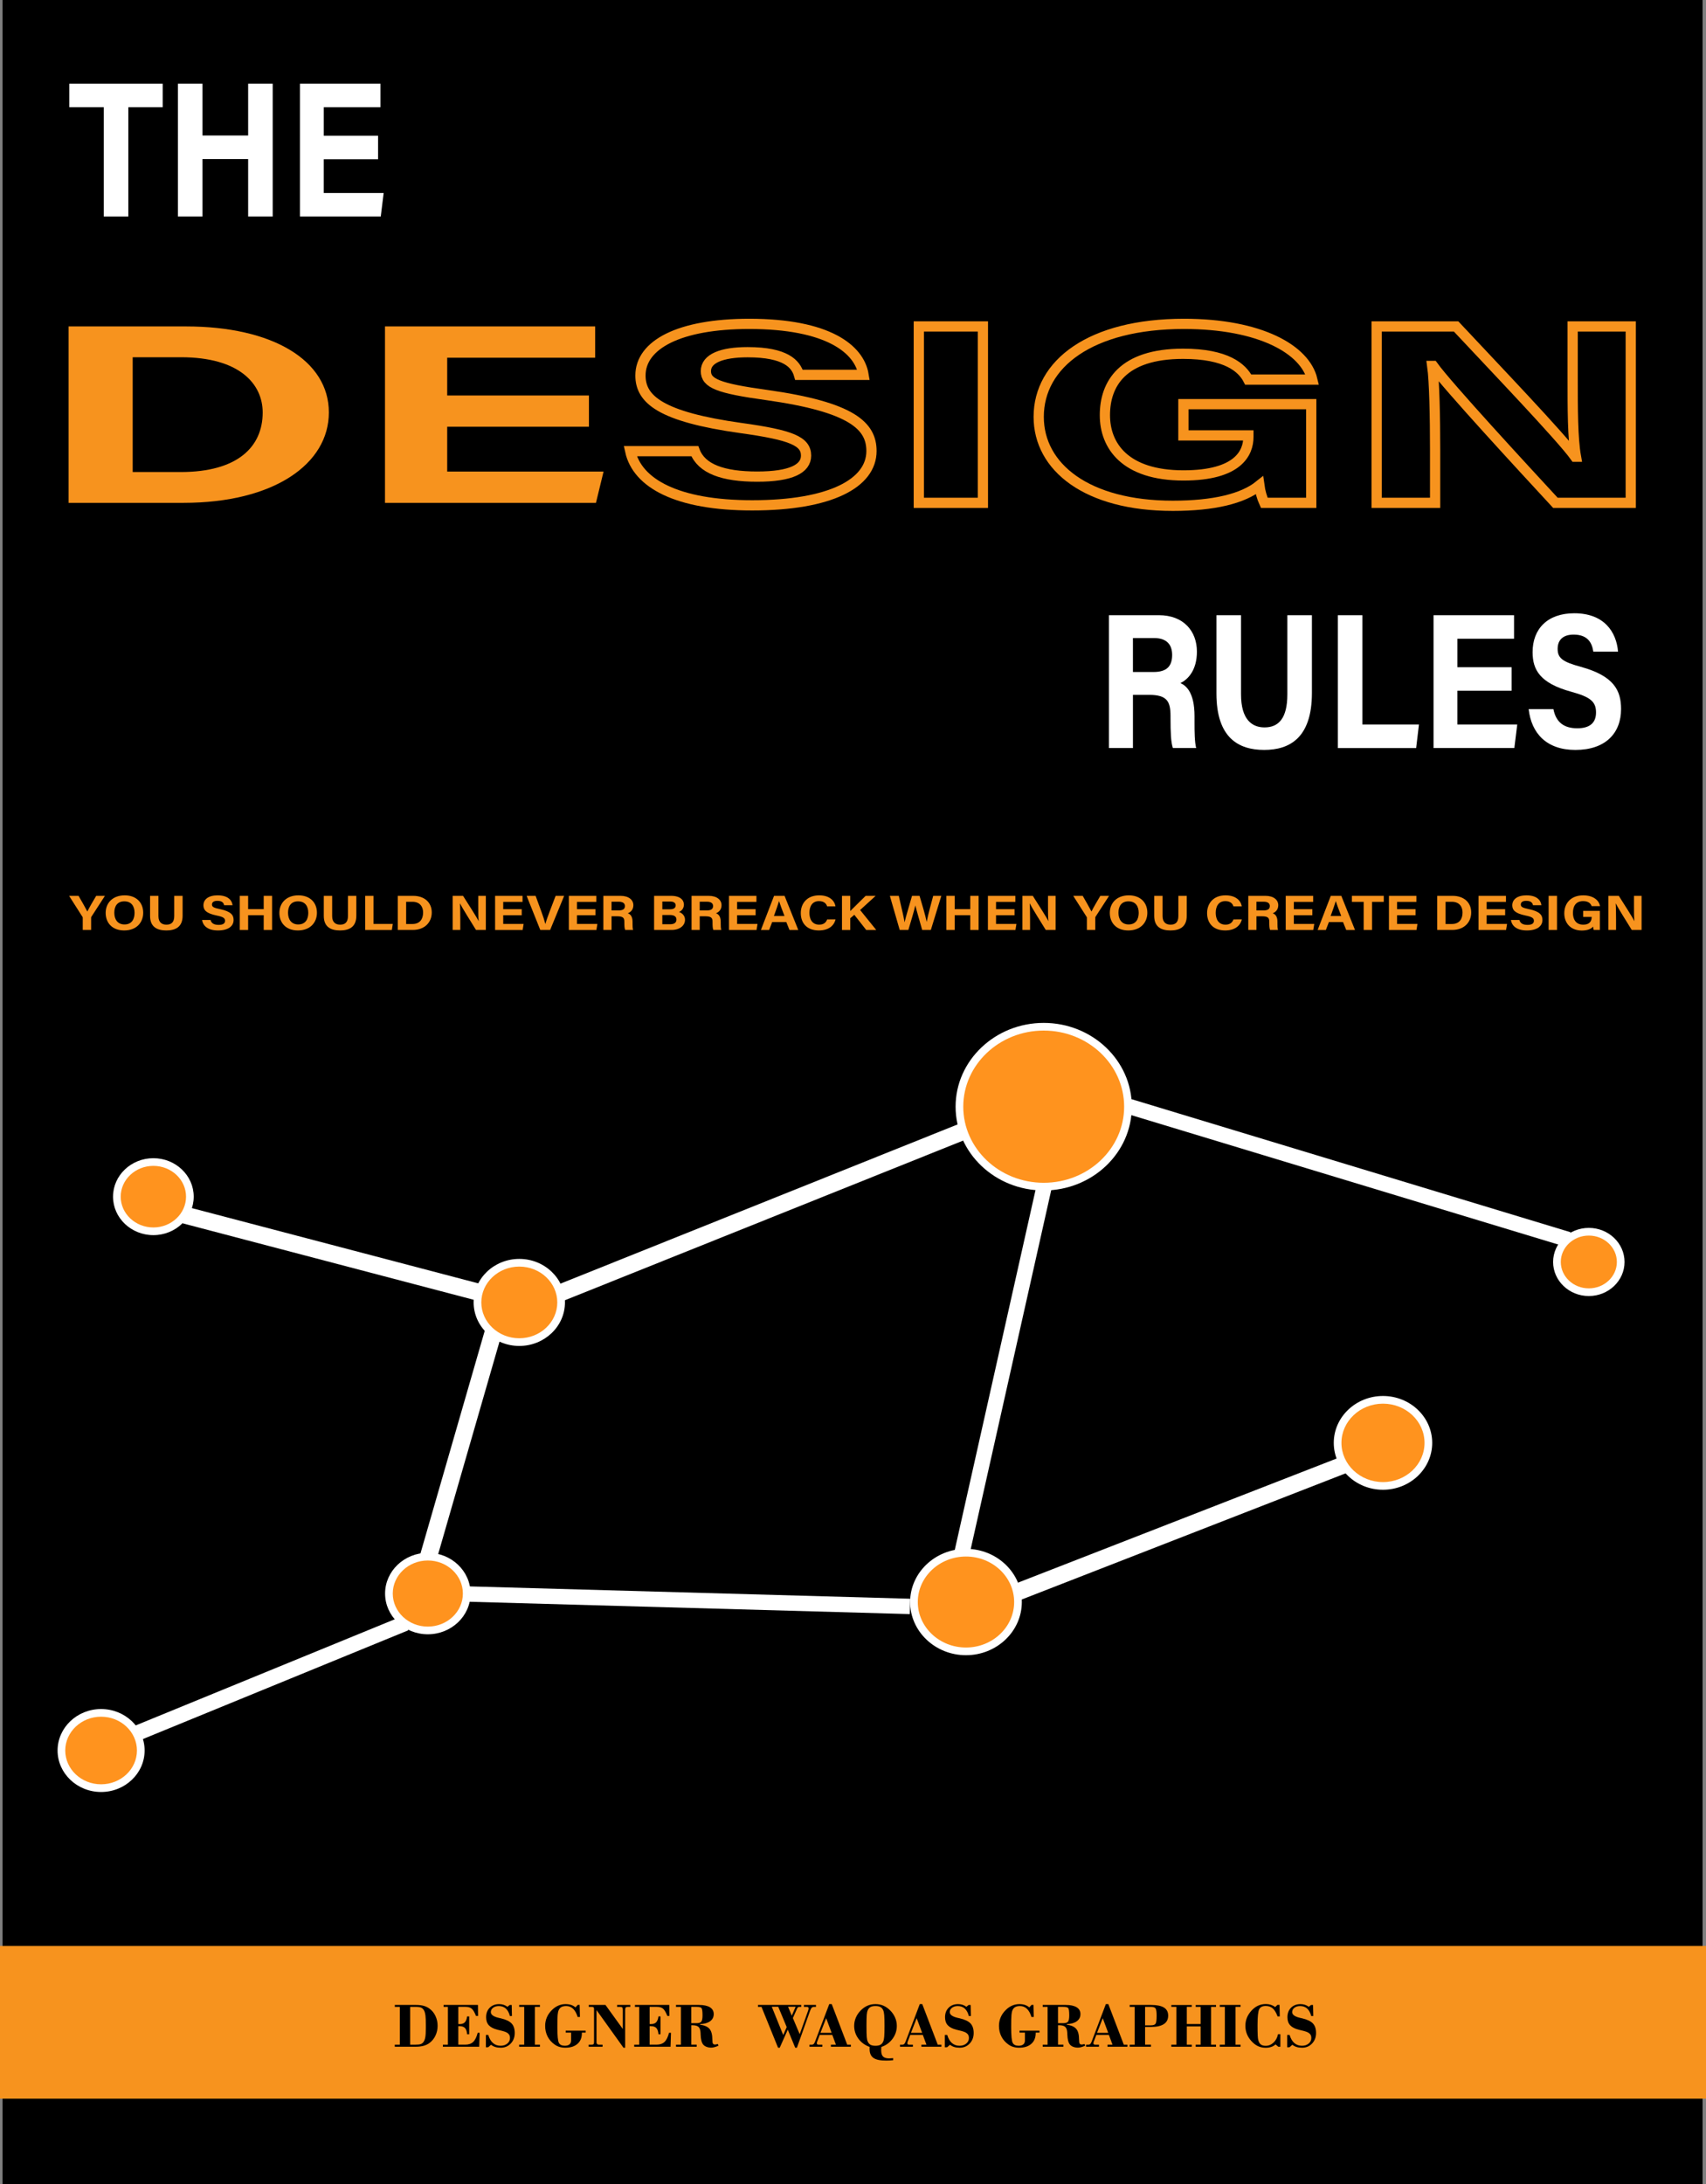 <?xml version="1.0" encoding="utf-8"?>
<!-- Generator: Adobe Illustrator 24.1.2, SVG Export Plug-In . SVG Version: 6.00 Build 0)  -->
<svg version="1.1" id="Layer_1" xmlns="http://www.w3.org/2000/svg" xmlns:xlink="http://www.w3.org/1999/xlink" x="0px" y="0px"
	 viewBox="0 0 2000 2560" style="enable-background:new 0 0 2000 2560;" xml:space="preserve">
<rect x="0" y="0" width="2000" height="2560" fill="#808080" stroke="none"/>
<style type="text/css">
	.st0{fill:#FFFFFF;}
	.st1{fill:#FF931E;}
	.st2{fill:#F7931E;}
	.st3{stroke:#F7931E;stroke-width:12;stroke-miterlimit:10;}
</style>
<g>
	<g>
		<rect x="3" width="1993" height="2560"/>
	</g>
	<g>
		<g>
			<line class="st0" x1="622.52" y1="1529.69" x2="1153.27" y2="1317.03"/>
			
				<rect x="602.01" y="1413.36" transform="matrix(0.928 -0.372 0.372 0.928 -465.702 432.357)" class="st0" width="571.77" height="20"/>
		</g>
		<g>
			<line class="st0" x1="1186.21" y1="1868.49" x2="1575.09" y2="1717.11"/>
			
				<rect x="1171.99" y="1782.8" transform="matrix(0.932 -0.363 0.363 0.932 -556.324 622.988)" class="st0" width="417.31" height="20"/>
		</g>
		<g>
			<line class="st0" x1="216.94" y1="1423.58" x2="563.12" y2="1514.32"/>
			
				<rect x="380.03" y="1290.01" transform="matrix(0.254 -0.967 0.967 0.254 -1129.809 1473.778)" class="st0" width="20" height="357.88"/>
		</g>
		<g>
			<line class="st0" x1="578.41" y1="1561.1" x2="502.21" y2="1825.06"/>
			<polygon class="st0" points="511.8,1828.16 492.62,1821.96 568.82,1558 588,1564.2 			"/>
		</g>
		<g>
			<line class="st0" x1="150.03" y1="2036.69" x2="475.58" y2="1903.33"/>
			
				<rect x="136.91" y="1961.01" transform="matrix(0.925 -0.379 0.379 0.925 -723.438 265.609)" class="st0" width="351.8" height="18"/>
		</g>
		<g>
			<line class="st0" x1="1323.01" y1="1296.61" x2="1838.56" y2="1452.8"/>
			
				<rect x="1571.79" y="1105.36" transform="matrix(0.29 -0.957 0.957 0.29 -193.192 2489.016)" class="st0" width="18" height="538.69"/>
		</g>
		<g>
			<line class="st0" x1="1224.21" y1="1391.52" x2="1126.67" y2="1825.24"/>
			
				<rect x="953.17" y="1599.38" transform="matrix(0.219 -0.976 0.976 0.219 -651.654 2402.28)" class="st0" width="444.55" height="18"/>
		</g>
		<g>
			<line class="st0" x1="547.78" y1="1868.49" x2="1065.87" y2="1882.91"/>
			
				<rect x="797.83" y="1616.55" transform="matrix(0.028 -1 1 0.028 -1090.589 2630.036)" class="st0" width="18" height="518.29"/>
		</g>
		<g>
			<ellipse class="st1" cx="608.79" cy="1526.66" rx="49.03" ry="46.51"/>
			<path class="st0" d="M608.79,1577.66c-29.52,0-53.53-22.88-53.53-51.01s24.01-51.01,53.53-51.01s53.53,22.88,53.53,51.01
				S638.31,1577.66,608.79,1577.66z M608.79,1484.65c-24.56,0-44.53,18.84-44.53,42.01c0,23.16,19.98,42.01,44.53,42.01
				s44.53-18.84,44.53-42.01C653.33,1503.49,633.35,1484.65,608.79,1484.65z"/>
		</g>
		<g>
			<ellipse class="st1" cx="1223.57" cy="1297.21" rx="98.8" ry="93.71"/>
			<path class="st0" d="M1223.57,1395.42c-56.96,0-103.3-44.06-103.3-98.21c0-54.15,46.34-98.21,103.3-98.21
				s103.3,44.06,103.3,98.21C1326.88,1351.37,1280.54,1395.42,1223.57,1395.42z M1223.57,1208c-52,0-94.3,40.02-94.3,89.21
				c0,49.19,42.3,89.21,94.3,89.21s94.3-40.02,94.3-89.21C1317.88,1248.02,1275.57,1208,1223.57,1208z"/>
		</g>
		<g>
			<ellipse class="st1" cx="1862.63" cy="1479.23" rx="37.37" ry="35.44"/>
			<path class="st0" d="M1862.63,1519.17c-23.09,0-41.87-17.92-41.87-39.94c0-22.02,18.78-39.94,41.87-39.94
				s41.87,17.92,41.87,39.94C1904.5,1501.25,1885.72,1519.17,1862.63,1519.17z M1862.63,1448.29c-18.12,0-32.87,13.88-32.87,30.94
				s14.74,30.94,32.87,30.94s32.87-13.88,32.87-30.94S1880.76,1448.29,1862.63,1448.29z"/>
		</g>
		<g>
			<ellipse class="st1" cx="1621.32" cy="1691.28" rx="53.2" ry="50.46"/>
			<path class="st0" d="M1621.32,1746.24c-31.82,0-57.7-24.65-57.7-54.96s25.88-54.96,57.7-54.96c31.82,0,57.7,24.66,57.7,54.96
				S1653.14,1746.24,1621.32,1746.24z M1621.32,1645.32c-26.85,0-48.7,20.62-48.7,45.96c0,25.34,21.85,45.96,48.7,45.96
				c26.85,0,48.7-20.62,48.7-45.96C1670.02,1665.94,1648.18,1645.32,1621.32,1645.32z"/>
		</g>
		<g>
			<ellipse class="st1" cx="1132.44" cy="1877.84" rx="60.98" ry="57.83"/>
			<path class="st0" d="M1132.44,1940.17c-36.1,0-65.48-27.96-65.48-62.33c0-34.37,29.37-62.33,65.48-62.33
				c36.1,0,65.48,27.96,65.48,62.33C1197.92,1912.21,1168.55,1940.17,1132.44,1940.17z M1132.44,1824.5
				c-31.14,0-56.48,23.93-56.48,53.33c0,29.41,25.34,53.33,56.48,53.33s56.48-23.93,56.48-53.33
				C1188.92,1848.43,1163.58,1824.5,1132.44,1824.5z"/>
		</g>
		<g>
			<ellipse class="st1" cx="501.55" cy="1867.89" rx="45.6" ry="43.25"/>
			<path class="st0" d="M501.55,1915.64c-27.63,0-50.1-21.42-50.1-47.75s22.48-47.75,50.1-47.75c27.63,0,50.1,21.42,50.1,47.75
				S529.17,1915.64,501.55,1915.64z M501.55,1829.14c-22.66,0-41.1,17.38-41.1,38.75c0,21.37,18.44,38.75,41.1,38.75
				s41.1-17.38,41.1-38.75C542.65,1846.52,524.21,1829.14,501.55,1829.14z"/>
		</g>
		<g>
			<ellipse class="st1" cx="118.52" cy="2051.88" rx="46.52" ry="44.12"/>
			<path class="st0" d="M118.52,2100.5c-28.13,0-51.02-21.81-51.02-48.62s22.89-48.62,51.02-48.62s51.02,21.81,51.02,48.62
				S146.65,2100.5,118.52,2100.5z M118.52,2012.26c-23.17,0-42.02,17.77-42.02,39.62s18.85,39.62,42.02,39.62
				s42.02-17.77,42.02-39.62S141.69,2012.26,118.52,2012.26z"/>
		</g>
		<g>
			<ellipse class="st1" cx="179.8" cy="1402.68" rx="42.8" ry="40.59"/>
			<path class="st0" d="M179.8,1447.78c-26.08,0-47.3-20.23-47.3-45.09c0-24.87,21.22-45.1,47.3-45.1c26.08,0,47.3,20.23,47.3,45.1
				C227.1,1427.55,205.88,1447.78,179.8,1447.78z M179.8,1366.59c-21.12,0-38.3,16.19-38.3,36.1c0,19.9,17.18,36.09,38.3,36.09
				c21.12,0,38.3-16.19,38.3-36.09C218.1,1382.78,200.92,1366.59,179.8,1366.59z"/>
		</g>
	</g>
	<g>
		<rect y="2281" class="st2" width="2000" height="179"/>
	</g>
	<g>
		<path d="M462.83,2396.67h5.88v-44.32h-5.88v-2.25h24.74c3.53,0,6.55,0.34,9.07,1.03c2.52,0.69,4.81,1.8,6.89,3.35
			c2.98,2.16,5.3,5.02,6.98,8.58c1.68,3.56,2.52,7.4,2.52,11.52c0,4.15-0.86,8.01-2.58,11.59c-1.72,3.58-4.1,6.48-7.15,8.69
			c-2.01,1.45-4.32,2.52-6.93,3.2c-2.61,0.69-5.65,1.03-9.11,1.03h-24.45V2396.67z M480.86,2396.67h6.17c2.78,0,4.8-0.21,6.06-0.63
			c1.26-0.42,2.31-1.15,3.16-2.21c1.09-1.35,1.86-3.21,2.3-5.6c0.45-2.38,0.67-5.97,0.67-10.79V2374c0-5.4-0.15-9.26-0.45-11.6
			c-0.3-2.33-0.82-4.2-1.54-5.59c-0.87-1.64-2-2.8-3.39-3.46c-1.39-0.66-3.66-0.99-6.8-0.99h-6.17V2396.67z"/>
		<path d="M519.21,2399.1v-2.43h5.88v-44.32h-5.04v-2.25h40.27l0.15,12.88h-2.43c-1.65-4.17-3.31-6.99-5.01-8.45
			c-1.69-1.46-4.16-2.19-7.4-2.19h-8.35v20.13c0.19,0.03,0.42,0.04,0.67,0.06c0.25,0.01,0.6,0.02,1.03,0.02
			c2.64,0,4.63-0.71,5.99-2.12c1.35-1.41,2.24-3.7,2.65-6.86h2.43v20.91h-2.43c-0.27-3.39-1.09-5.82-2.47-7.29s-3.53-2.21-6.46-2.21
			h-1.42v21.68h8.09c3.99,0,7.11-1.07,9.36-3.2s4.01-5.71,5.3-10.71h2.29l-0.51,16.34H519.21z"/>
		<path d="M569.61,2399.69v-14.39h2.83c1.23,4.17,3.07,7.33,5.5,9.46c2.43,2.13,5.41,3.2,8.94,3.2c3.17,0,5.79-0.86,7.87-2.58
			c2.08-1.72,3.12-3.9,3.12-6.55c0-1.42-0.25-2.59-0.74-3.51c-0.5-0.92-1.34-1.77-2.52-2.56c-1.35-0.91-4.03-1.83-8.02-2.76
			c-1.48-0.34-2.6-0.61-3.37-0.81c-4.67-1.2-8.06-2.97-10.18-5.3s-3.17-5.46-3.17-9.39c0-4.59,1.41-8.3,4.23-11.13
			c2.82-2.83,6.5-4.25,11.05-4.25c1.86,0,3.6,0.26,5.21,0.79c1.61,0.53,3.13,1.32,4.55,2.38l2.65-2.17h2.32l0.29,12.96h-2.43
			c-0.94-3.8-2.52-6.7-4.72-8.69c-2.2-1.99-4.95-2.98-8.24-2.98c-2.73,0-4.98,0.67-6.73,2.02c-1.75,1.35-2.63,3.06-2.63,5.12
			c0,3.09,3.23,5.36,9.69,6.81c0.87,0.2,1.54,0.34,2,0.44c6.02,1.42,10.25,3.44,12.68,6.06c2.43,2.61,3.65,6.33,3.65,11.13
			c0,4.96-1.55,9.07-4.66,12.35c-3.11,3.28-7.02,4.92-11.74,4.92c-2.4,0-4.5-0.28-6.31-0.83c-1.81-0.55-3.51-1.43-5.08-2.63
			l-3.34,2.91H569.61z"/>
		<path d="M608.61,2399.1v-2.43h5.95v-44.32h-5.95v-2.25h24.38v2.25h-5.95v44.32h5.95v2.43H608.61z"/>
		<path d="M686.62,2382.57h-4.46v0.63c0,5.33-1.72,9.5-5.15,12.52c-3.44,3.02-8.18,4.53-14.22,4.53c-2.44,0-4.71-0.31-6.79-0.92
			c-2.08-0.61-4-1.55-5.77-2.8c-3.6-2.53-6.36-5.66-8.27-9.4c-1.91-3.74-2.87-7.9-2.87-12.46c0-3.53,0.67-6.88,2.01-10.03
			s3.34-6.03,6-8.63c2.27-2.26,4.76-3.97,7.46-5.14c2.7-1.17,5.51-1.75,8.44-1.75c2.42,0,4.6,0.32,6.53,0.96
			c1.93,0.64,3.63,1.61,5.08,2.91l2.72-2.95h2.18l0.36,14.17h-2.69c-1.26-4.2-3.02-7.38-5.3-9.55c-2.27-2.17-4.98-3.26-8.13-3.26
			c-2.32,0-4.2,0.4-5.62,1.2c-1.43,0.8-2.5,2.06-3.23,3.77c-0.56,1.28-0.94,3.11-1.16,5.5s-0.33,7.16-0.33,14.3
			c0,10.06,0.6,16.21,1.81,18.44c1.21,2.23,3.53,3.35,6.97,3.35c2.35,0,4.15-0.53,5.42-1.58c1.27-1.05,1.9-2.56,1.9-4.53v-9.28
			h-6.31v-2.32h23.4V2382.57z"/>
		<path d="M690.1,2399.1v-2.43h3.74c0.97,0,1.64-0.21,2.01-0.64c0.37-0.43,0.56-1.27,0.56-2.52v-38.58c0-1.06-0.21-1.75-0.62-2.08
			c-0.41-0.33-1.27-0.5-2.58-0.5h-2.98v-2.25h19.56l20.35,28.2V2356c0-1.5-0.22-2.48-0.67-2.95c-0.45-0.47-1.41-0.7-2.88-0.7h-3.12
			v-2.25h15.46v2.25h-2.83c-1.21,0-2.04,0.25-2.5,0.75c-0.46,0.5-0.69,1.47-0.69,2.89v44.25h-2l-31.6-44.1v37.84
			c0,0.86,0.24,1.52,0.71,1.99c0.47,0.47,1.15,0.7,2.05,0.7h4.32v2.43H690.1z"/>
		<path d="M743.51,2399.1v-2.43h5.88v-44.32h-5.04v-2.25h40.27l0.15,12.88h-2.43c-1.65-4.17-3.31-6.99-5.01-8.45
			c-1.69-1.46-4.16-2.19-7.4-2.19h-8.35v20.13c0.19,0.03,0.42,0.04,0.67,0.06c0.25,0.01,0.6,0.02,1.03,0.02
			c2.64,0,4.63-0.71,5.99-2.12c1.35-1.41,2.24-3.7,2.65-6.86h2.43v20.91h-2.43c-0.27-3.39-1.09-5.82-2.47-7.29s-3.53-2.21-6.46-2.21
			h-1.42v21.68h8.09c3.99,0,7.11-1.07,9.36-3.2s4.01-5.71,5.3-10.71h2.29l-0.51,16.34H743.51z"/>
		<path d="M792.49,2396.67h5.73v-44.32h-5.73v-2.25h27c5.56,0,9.83,0.92,12.79,2.76c2.96,1.84,4.45,4.49,4.45,7.95
			c0,3.51-1.39,6.29-4.17,8.36s-6.74,3.21-11.86,3.46v0.63c5.25,0.71,8.96,2.37,11.14,4.99c2.18,2.61,3.27,6.78,3.27,12.5
			c0,2.36,0.23,3.91,0.69,4.66c0.46,0.75,1.27,1.12,2.43,1.12c0.46,0,0.96-0.05,1.51-0.17c0.54-0.11,1.13-0.28,1.76-0.5l0.76,2.02
			c-1.6,0.74-3.13,1.3-4.59,1.69c-1.46,0.39-2.74,0.59-3.83,0.59c-2.01,0-3.83-0.31-5.46-0.92s-2.93-1.47-3.9-2.58
			c-1.89-2.13-2.93-6.11-3.12-11.93c-0.02-0.78-0.05-1.37-0.07-1.77c-0.14-3.39-0.93-5.74-2.36-7.07c-1.43-1.33-3.83-1.99-7.22-1.99
			h-1.27v22.75h6.31v2.43h-24.24V2396.67z M810.42,2371.49h6.09c2.76,0,4.63-0.58,5.61-1.75c0.98-1.17,1.47-3.64,1.47-7.42
			c0-4.76-0.41-7.61-1.21-8.56c-0.81-0.94-2.76-1.42-5.86-1.42h-6.09V2371.49z"/>
		<path d="M912.12,2400.24l-19.41-47.89h-4.1v-2.25h50.76v2.25h-2.14c-0.73,0-1.3,0.17-1.72,0.5s-0.84,0.98-1.25,1.93l-4.75,10.71
			l8.02,18.92l9.72-27.2c0.22-0.59,0.39-1.15,0.51-1.68c0.12-0.53,0.18-0.96,0.18-1.31c0-0.69-0.18-1.17-0.53-1.45
			c-0.35-0.28-1-0.42-1.94-0.42h-2.98v-2.25h14.11v2.25h-2.29c-1.09,0-1.96,0.32-2.63,0.96c-0.67,0.64-1.37,2-2.12,4.09
			l-15.31,42.85h-2l-8.71-21.13l-9.43,21.13H912.12z M918.18,2385.37l4.1-9.28l-9.94-23.89h-7.58L918.18,2385.37z M928.23,2362.69
			l4.54-10.49h-8.92L928.23,2362.69z"/>
		<path d="M948.98,2399.1v-2.43h2.97c0.8,0,1.46-0.27,2-0.81c0.53-0.54,1.08-1.52,1.63-2.95l16.58-43.8h2.9l18.14,47.56h4.28v2.43
			h-23.4v-2.43h5.88l-4.25-11.45h-14.69l-3.19,8.36c-0.07,0.15-0.13,0.37-0.16,0.68c-0.04,0.31-0.05,0.67-0.05,1.09
			c0,0.42,0.19,0.74,0.56,0.98c0.38,0.23,0.9,0.35,1.58,0.35h4.32v2.43H948.98z M961.83,2382.83h13.1l-6.39-17.19L961.83,2382.83z"
			/>
		<path d="M1047.05,2412.42v2.5c-1.5,0.15-2.95,0.26-4.35,0.33c-1.4,0.07-2.71,0.11-3.91,0.11c-6.91,0-11.86-1.06-14.86-3.18
			c-3-2.12-4.49-5.6-4.49-10.44c0-0.37,0.01-0.75,0.02-1.16c0.01-0.41,0.03-0.83,0.05-1.27c-5.49-1.94-9.89-5.15-13.19-9.64
			c-3.3-4.49-4.95-9.5-4.95-15.02c0-3.29,0.63-6.44,1.88-9.46s3.08-5.79,5.48-8.32c2.56-2.63,5.28-4.58,8.16-5.85
			c2.88-1.28,6.02-1.91,9.43-1.91c3.43,0,6.59,0.64,9.46,1.91c2.88,1.28,5.6,3.23,8.16,5.85c2.42,2.53,4.26,5.31,5.53,8.34
			c1.27,3.03,1.9,6.18,1.9,9.44c0,5.55-1.67,10.59-5,15.13c-3.33,4.54-7.7,7.72-13.11,9.53c-0.07,0.71-0.13,1.39-0.16,2.04
			s-0.05,1.28-0.05,1.9c0,3.44,0.72,5.88,2.17,7.33c1.45,1.45,3.86,2.17,7.24,2.17c0.99,0,2.45-0.1,4.38-0.29L1047.05,2412.42z
			 M1015.81,2374.66c0,6.28,0.1,10.61,0.31,12.98c0.21,2.37,0.57,4.13,1.11,5.28c0.77,1.79,1.87,3.08,3.29,3.87
			c1.42,0.79,3.36,1.18,5.8,1.18c2.46,0,4.41-0.39,5.83-1.18c1.42-0.79,2.52-2.07,3.3-3.87c0.55-1.25,0.94-3.13,1.16-5.63
			c0.22-2.5,0.33-6.71,0.33-12.63c0-5.89-0.11-10.09-0.33-12.59c-0.22-2.5-0.6-4.38-1.16-5.63c-0.77-1.79-1.87-3.08-3.3-3.87
			c-1.42-0.79-3.37-1.18-5.83-1.18c-2.44,0-4.37,0.39-5.8,1.18c-1.42,0.79-2.52,2.07-3.29,3.87c-0.53,1.15-0.9,2.91-1.11,5.28
			C1015.92,2364.09,1015.81,2368.4,1015.81,2374.66z"/>
		<path d="M1055.11,2399.1v-2.43h2.97c0.8,0,1.46-0.27,2-0.81c0.53-0.54,1.08-1.52,1.63-2.95l16.58-43.8h2.9l18.14,47.56h4.28v2.43
			h-23.4v-2.43h5.88l-4.25-11.45h-14.69l-3.19,8.36c-0.07,0.15-0.13,0.37-0.16,0.68c-0.04,0.31-0.05,0.67-0.05,1.09
			c0,0.42,0.19,0.74,0.56,0.98c0.38,0.23,0.9,0.35,1.58,0.35h4.32v2.43H1055.11z M1067.95,2382.83h13.1l-6.39-17.19L1067.95,2382.83
			z"/>
		<path d="M1107.65,2399.69v-14.39h2.83c1.23,4.17,3.07,7.33,5.5,9.46c2.43,2.13,5.41,3.2,8.94,3.2c3.17,0,5.79-0.86,7.87-2.58
			s3.12-3.9,3.12-6.55c0-1.42-0.25-2.59-0.74-3.51c-0.5-0.92-1.34-1.77-2.52-2.56c-1.35-0.91-4.03-1.83-8.02-2.76
			c-1.48-0.34-2.6-0.61-3.38-0.81c-4.67-1.2-8.06-2.97-10.18-5.3c-2.12-2.33-3.17-5.46-3.17-9.39c0-4.59,1.41-8.3,4.23-11.13
			c2.82-2.83,6.5-4.25,11.05-4.25c1.86,0,3.6,0.26,5.21,0.79c1.61,0.53,3.13,1.32,4.55,2.38l2.65-2.17h2.32l0.29,12.96h-2.43
			c-0.94-3.8-2.52-6.7-4.72-8.69c-2.2-1.99-4.95-2.98-8.24-2.98c-2.73,0-4.98,0.67-6.73,2.02c-1.75,1.35-2.63,3.06-2.63,5.12
			c0,3.09,3.23,5.36,9.69,6.81c0.87,0.2,1.54,0.34,2,0.44c6.02,1.42,10.25,3.44,12.68,6.06s3.65,6.33,3.65,11.13
			c0,4.96-1.55,9.07-4.66,12.35c-3.11,3.28-7.02,4.92-11.74,4.92c-2.39,0-4.5-0.28-6.31-0.83c-1.81-0.55-3.51-1.43-5.08-2.63
			l-3.34,2.91H1107.65z"/>
		<path d="M1218.63,2382.57h-4.46v0.63c0,5.33-1.72,9.5-5.15,12.52s-8.18,4.53-14.22,4.53c-2.44,0-4.7-0.31-6.78-0.92
			c-2.08-0.61-4-1.55-5.77-2.8c-3.6-2.53-6.36-5.66-8.27-9.4s-2.87-7.9-2.87-12.46c0-3.53,0.67-6.88,2.01-10.03s3.34-6.03,6-8.63
			c2.27-2.26,4.76-3.97,7.46-5.14c2.7-1.17,5.51-1.75,8.44-1.75c2.42,0,4.6,0.32,6.53,0.96c1.93,0.64,3.63,1.61,5.08,2.91l2.72-2.95
			h2.18l0.36,14.17h-2.69c-1.26-4.2-3.02-7.38-5.3-9.55c-2.27-2.17-4.98-3.26-8.13-3.26c-2.32,0-4.2,0.4-5.62,1.2
			c-1.43,0.8-2.5,2.06-3.23,3.77c-0.56,1.28-0.94,3.11-1.16,5.5s-0.33,7.16-0.33,14.3c0,10.06,0.6,16.21,1.81,18.44
			c1.21,2.23,3.53,3.35,6.97,3.35c2.35,0,4.15-0.53,5.42-1.58c1.27-1.05,1.91-2.56,1.91-4.53v-9.28h-6.31v-2.32h23.4V2382.57z"/>
		<path d="M1222.41,2396.67h5.73v-44.32h-5.73v-2.25h26.99c5.56,0,9.83,0.92,12.79,2.76c2.96,1.84,4.45,4.49,4.45,7.95
			c0,3.51-1.39,6.29-4.17,8.36s-6.74,3.21-11.86,3.46v0.63c5.25,0.71,8.96,2.37,11.14,4.99c2.18,2.61,3.27,6.78,3.27,12.5
			c0,2.36,0.23,3.91,0.69,4.66c0.46,0.75,1.27,1.12,2.43,1.12c0.46,0,0.96-0.05,1.51-0.17s1.13-0.28,1.76-0.5l0.76,2.02
			c-1.6,0.74-3.13,1.3-4.59,1.69s-2.74,0.59-3.83,0.59c-2.01,0-3.83-0.31-5.46-0.92s-2.93-1.47-3.9-2.58
			c-1.89-2.13-2.93-6.11-3.12-11.93c-0.02-0.78-0.05-1.37-0.07-1.77c-0.14-3.39-0.93-5.74-2.36-7.07c-1.43-1.33-3.83-1.99-7.22-1.99
			h-1.27v22.75h6.31v2.43h-24.24V2396.67z M1240.33,2371.49h6.09c2.76,0,4.63-0.58,5.61-1.75c0.98-1.17,1.47-3.64,1.47-7.42
			c0-4.76-0.41-7.61-1.21-8.56c-0.81-0.94-2.76-1.42-5.86-1.42h-6.09V2371.49z"/>
		<path d="M1273.24,2399.1v-2.43h2.97c0.8,0,1.46-0.27,2-0.81c0.53-0.54,1.08-1.52,1.63-2.95l16.58-43.8h2.9l18.14,47.56h4.28v2.43
			h-23.4v-2.43h5.88l-4.25-11.45h-14.69l-3.19,8.36c-0.07,0.15-0.13,0.37-0.16,0.68c-0.04,0.31-0.05,0.67-0.05,1.09
			c0,0.42,0.19,0.74,0.56,0.98c0.38,0.23,0.9,0.35,1.58,0.35h4.32v2.43H1273.24z M1286.08,2382.83h13.1l-6.39-17.19L1286.08,2382.83
			z"/>
		<path d="M1324.36,2396.67h5.88v-44.32h-5.88v-2.25h25c6.8,0,11.85,1.02,15.17,3.07c3.31,2.05,4.97,5.2,4.97,9.44
			c0,4.44-1.71,7.77-5.13,9.99c-3.42,2.22-8.56,3.33-15.4,3.33h-6.53v20.72h6.86v2.43h-24.93V2396.67z M1342.43,2352.35V2374h6.79
			c2.73,0,4.54-0.59,5.42-1.77c0.88-1.18,1.32-4.33,1.32-9.46c0-4.64-0.44-7.53-1.32-8.69s-2.8-1.73-5.75-1.73H1342.43z"/>
		<path d="M1373.2,2399.1v-2.43h5.88v-44.32h-5.88v-2.17h23.95v2.17h-5.81v20.13h16.22v-20.13h-5.81v-2.17h23.84v2.17h-5.84v44.32
			h5.84v2.43h-23.84v-2.43h5.81v-21.39h-16.22v21.39h5.81v2.43H1373.2z"/>
		<path d="M1429.98,2399.1v-2.43h5.95v-44.32h-5.95v-2.25h24.38v2.25h-5.95v44.32h5.95v2.43H1429.98z"/>
		<path d="M1501.02,2384.41v14.69h-2.39l-3.27-2.72c-1.43,1.3-3.12,2.28-5.06,2.94c-1.95,0.66-4.12,0.99-6.51,0.99
			c-3.31,0-6.35-0.65-9.11-1.95c-2.76-1.3-5.32-3.29-7.69-5.96c-2.35-2.6-4.1-5.38-5.26-8.34c-1.16-2.96-1.74-6.12-1.74-9.48
			c0-3.31,0.59-6.44,1.76-9.37c1.17-2.93,2.94-5.71,5.32-8.34c2.37-2.63,4.96-4.59,7.76-5.89c2.81-1.3,5.87-1.95,9.18-1.95
			c2.03,0,3.95,0.29,5.77,0.88s3.56,1.47,5.22,2.65l2.61-2.54h2.43l0.29,13.55h-2.58c-1.6-4.34-3.48-7.47-5.66-9.39
			s-4.92-2.87-8.24-2.87c-3.73,0-6.25,1.24-7.58,3.72c-1.33,2.48-2,8.7-2,18.66c0,5.25,0.06,9.18,0.18,11.78
			c0.12,2.6,0.33,4.48,0.62,5.63c0.6,2.46,1.6,4.22,2.97,5.3c1.38,1.08,3.31,1.62,5.81,1.62c3.41,0,6.46-1.27,9.16-3.81
			c2.7-2.54,4.45-5.81,5.24-9.81H1501.02z"/>
		<path d="M1509.04,2399.69v-14.39h2.83c1.23,4.17,3.07,7.33,5.5,9.46c2.43,2.13,5.41,3.2,8.94,3.2c3.17,0,5.79-0.86,7.87-2.58
			s3.12-3.9,3.12-6.55c0-1.42-0.25-2.59-0.74-3.51c-0.5-0.92-1.34-1.77-2.52-2.56c-1.35-0.91-4.03-1.83-8.02-2.76
			c-1.48-0.34-2.6-0.61-3.38-0.81c-4.67-1.2-8.06-2.97-10.18-5.3c-2.12-2.33-3.17-5.46-3.17-9.39c0-4.59,1.41-8.3,4.23-11.13
			c2.82-2.83,6.5-4.25,11.05-4.25c1.86,0,3.6,0.26,5.21,0.79c1.61,0.53,3.13,1.32,4.55,2.38l2.65-2.17h2.32l0.29,12.96h-2.43
			c-0.94-3.8-2.52-6.7-4.72-8.69c-2.2-1.99-4.95-2.98-8.24-2.98c-2.73,0-4.98,0.67-6.73,2.02c-1.75,1.35-2.63,3.06-2.63,5.12
			c0,3.09,3.23,5.36,9.69,6.81c0.87,0.2,1.54,0.34,2,0.44c6.02,1.42,10.25,3.44,12.68,6.06s3.65,6.33,3.65,11.13
			c0,4.96-1.55,9.07-4.66,12.35c-3.11,3.28-7.02,4.92-11.74,4.92c-2.39,0-4.5-0.28-6.31-0.83c-1.81-0.55-3.51-1.43-5.08-2.63
			l-3.34,2.91H1509.04z"/>
	</g>
	<g>
		<path class="st0" d="M121.65,125.69H81.21V98.1h109.53v27.6h-40.29v128.13h-28.8V125.69z"/>
		<path class="st0" d="M208.58,98.1h28.78v60.74h53.55V98.1h28.78v155.73h-28.78v-67.39h-53.55v67.39h-28.78V98.1z"/>
		<path class="st0" d="M443.21,186.66h-63.65v39.56h70.22l-3.41,27.6h-94.73V98.1h94.38v27.6h-66.45v33.37h63.65V186.66z"/>
	</g>
	<g>
		<path class="st0" d="M1328.18,814.49v62.33h-28.12V721.1h58.48c29.02,0,44.64,18.7,44.64,42.75c0,20.9-9.72,32.21-19.34,36.84
			c6.59,2.85,16.54,10.88,16.54,38.75v7.69c0,10.47,0.08,22.4,1.91,29.69h-27.27c-2.34-6.78-2.78-18.43-2.78-34.97v-2.28
			c0-17.03-3.67-25.09-25.13-25.09H1328.18z M1328.18,787.69h24.13c15.76,0,21.83-7.01,21.83-20.04c0-12.67-7.07-19.76-21.15-19.76
			h-24.82V787.69z"/>
		<path class="st0" d="M1454.9,721.1v92.79c0,29.88,13.13,38.74,27.49,38.74c16.47,0,26.81-10.47,26.81-38.74V721.1h28.8v91.12
			c0,53.25-26.64,66.81-56,66.81c-30.04,0-55.93-14.16-55.93-66.17V721.1H1454.9z"/>
		<path class="st0" d="M1568.41,721.1h28.78v128.13h66.3l-3.29,27.6h-91.79V721.1z"/>
		<path class="st0" d="M1772.15,809.66h-63.65v39.56h70.22l-3.41,27.6h-94.73V721.1h94.38v27.6h-66.45v33.37h63.65V809.66z"/>
		<path class="st0" d="M1821.11,831.18c3.03,15.64,12.62,22.49,28.03,22.49c15.36,0,21.93-7.1,21.93-18.5
			c0-12.67-6.42-18.17-29.18-24.37c-36.22-9.95-45.18-25.36-45.18-46.39c0-27.14,17.35-45.57,48.86-45.57
			c35.34,0,49.42,22.23,51.32,45.01h-29c-1.39-9.58-5.92-19.99-23.08-19.99c-11.68,0-18.73,5.65-18.73,16.7
			c0,10.83,5.65,15.22,27.16,21.06c38.71,10.67,47.2,27.52,47.2,49.48c0,28.44-18.39,47.94-53.57,47.94
			c-33.78,0-51.58-19.46-54.77-47.85H1821.11z"/>
	</g>
	<g>
		<path class="st2" d="M80.41,382.63h137.78c101.2,0,167.35,39.66,167.35,100.8c0,60.31-64.19,105.99-170.51,105.99H80.41V382.63z
			 M155.54,553.3h56.34c66.62,0,96.07-29.49,96.07-69.76c0-33.78-27.57-64.79-95.62-64.79h-56.78V553.3z"/>
		<path class="st2" d="M690.43,500.23H524.26v52.54h183.31l-8.91,36.65H451.35V382.63h246.39v36.65H524.26v44.31h166.17V500.23z"/>
	</g>
	<g>
		<path class="st3" d="M814.53,528.8c7.92,20.77,32.96,29.87,73.17,29.87c40.11,0,57.26-9.43,57.26-24.56
			c0-16.83-16.75-24.13-76.18-32.36c-94.56-13.21-117.94-33.68-117.94-61.6c0-36.04,45.3-60.52,127.56-60.52
			c92.26,0,129.01,29.51,133.99,59.76h-75.7c-3.63-12.73-15.46-26.55-60.25-26.55c-30.49,0-48.9,7.5-48.9,22.18
			c0,14.38,14.75,20.21,70.9,27.96c101.06,14.17,123.22,36.54,123.22,65.7c0,37.76-48,63.66-139.86,63.66
			c-88.2,0-134.65-25.84-142.98-63.54H814.53z"/>
		<path class="st3" d="M1152.28,382.63v206.79h-75.13V382.63H1152.28z"/>
		<path class="st3" d="M1537.22,589.42h-55.07c-2.9-6.36-4.8-13.46-5.75-20.39c-19.26,15.45-53.19,23.85-101.48,23.85
			c-100.86,0-157.21-45.36-157.21-104.26c0-62.16,60.76-108.99,170.29-108.99c89.41,0,142.03,30.03,150.46,65.29h-75.13
			c-7.13-13.85-25.49-30.23-76.33-30.23c-71.34,0-91.69,35.51-91.69,71.97c0,35.58,23.28,70.62,92.16,70.62
			c64.24,0,76.07-26.54,76.07-45.04v-1.87h-76.19v-36.65h149.87V589.42z"/>
		<path class="st3" d="M1613.89,589.42V382.63h93.12c43.4,46.43,123.62,130.17,139.58,152.7h0.95c-3.91-21.58-3.85-57.49-3.85-91.42
			v-61.28h68.09v206.79h-88.32c-37.33-40.41-126.22-136.6-143.43-160.49h-0.95c2.52,18.09,3.35,60.56,3.35,97.6v62.89H1613.89z"/>
	</g>
	<g>
		<path class="st2" d="M97.01,1090.05v-14.13c0-0.45-0.07-0.86-0.38-1.29l-15.64-24.57h11.1c3.51,6.03,8.06,14.06,10.32,18.4
			c1.97-4.19,6.94-12.61,10.37-18.4h10.26l-15.84,24.45c-0.19,0.28-0.37,0.46-0.37,1.28v14.26H97.01z"/>
		<path class="st2" d="M167.88,1069.92c0,11.13-7.58,20.71-22.31,20.71c-14.24,0-21.69-9.12-21.69-20.57
			c0-11.64,8.23-20.57,22.32-20.57C159.47,1049.49,167.88,1057.68,167.88,1069.92z M134.01,1069.89c0,7.81,3.89,13.71,11.93,13.71
			c8.72,0,11.81-6.44,11.81-13.57c0-7.56-3.52-13.51-11.97-13.51C137.59,1056.52,134.01,1062.1,134.01,1069.89z"/>
		<path class="st2" d="M185.74,1050.07v23.83c0,7.67,4.48,9.95,9.37,9.95c5.61,0,9.14-2.69,9.14-9.95v-23.83h9.82v23.4
			c0,13.67-9.08,17.16-19.08,17.16c-10.24,0-19.06-3.63-19.06-16.99v-23.56H185.74z"/>
		<path class="st2" d="M246.8,1078.33c1.03,4.02,4.3,5.78,9.55,5.78c5.24,0,7.48-1.82,7.48-4.75c0-3.25-2.19-4.67-9.94-6.26
			c-12.34-2.55-15.4-6.51-15.4-11.91c0-6.97,5.91-11.7,16.65-11.7c12.04,0,16.84,5.71,17.49,11.56h-9.88
			c-0.47-2.46-2.02-5.13-7.87-5.13c-3.98,0-6.38,1.45-6.38,4.29c0,2.78,1.93,3.91,9.26,5.41c13.19,2.74,16.09,7.07,16.09,12.7
			c0,7.3-6.27,12.31-18.26,12.31c-11.51,0-17.58-5-18.67-12.29H246.8z"/>
		<path class="st2" d="M281.09,1050.07h9.81v15.6h18.25v-15.6h9.81v39.99h-9.81v-17.3H290.9v17.3h-9.81V1050.07z"/>
		<path class="st2" d="M371.54,1069.92c0,11.13-7.58,20.71-22.31,20.71c-14.24,0-21.69-9.12-21.69-20.57
			c0-11.64,8.23-20.57,22.32-20.57C363.13,1049.49,371.54,1057.68,371.54,1069.92z M337.67,1069.89c0,7.81,3.89,13.71,11.93,13.71
			c8.72,0,11.81-6.44,11.81-13.57c0-7.56-3.52-13.51-11.97-13.51C341.25,1056.52,337.67,1062.1,337.67,1069.89z"/>
		<path class="st2" d="M389.4,1050.07v23.83c0,7.67,4.48,9.95,9.37,9.95c5.61,0,9.14-2.69,9.14-9.95v-23.83h9.82v23.4
			c0,13.67-9.08,17.16-19.08,17.16c-10.24,0-19.06-3.63-19.06-16.99v-23.56H389.4z"/>
		<path class="st2" d="M428.09,1050.07h9.81v32.9h22.6l-1.12,7.09h-31.28V1050.07z"/>
		<path class="st2" d="M466.32,1050.07h17.99c13.21,0,21.85,7.67,21.85,19.49c0,11.66-8.38,20.49-22.26,20.49h-17.57V1050.07z
			 M476.13,1083.07h7.35c8.7,0,12.54-5.7,12.54-13.49c0-6.53-3.6-12.53-12.48-12.53h-7.41V1083.07z"/>
		<path class="st2" d="M530.67,1090.05v-39.99h12.16c5.67,8.98,16.14,25.17,18.22,29.53h0.12c-0.51-4.17-0.5-11.12-0.5-17.68v-11.85
			h8.89v39.99h-11.53c-4.87-7.81-16.48-26.42-18.73-31.03h-0.12c0.33,3.5,0.44,11.71,0.44,18.87v12.16H530.67z"/>
		<path class="st2" d="M611.63,1072.81h-21.69v10.16h23.93l-1.16,7.09h-32.29v-39.99h32.17v7.09h-22.65v8.57h21.69V1072.81z"/>
		<path class="st2" d="M633.38,1090.05l-16.01-39.99h10.54l6.75,18.47c2.04,5.59,3.61,10.33,4.65,14.42h0.13
			c0.93-3.73,2.7-8.62,4.86-14.29l7.08-18.6h10.01l-16.43,39.99H633.38z"/>
		<path class="st2" d="M698.09,1072.81H676.4v10.16h23.93l-1.16,7.09h-32.29v-39.99h32.17v7.09H676.4v8.57h21.69V1072.81z"/>
		<path class="st2" d="M716.94,1074.05v16h-9.58v-39.99h19.93c9.89,0,15.22,4.8,15.22,10.98c0,5.37-3.31,8.27-6.59,9.46
			c2.25,0.73,5.64,2.79,5.64,9.95v1.97c0,2.69,0.03,5.75,0.65,7.62h-9.3c-0.8-1.74-0.95-4.73-0.95-8.98v-0.58
			c0-4.37-1.25-6.44-8.56-6.44H716.94z M716.94,1067.17h8.22c5.37,0,7.44-1.8,7.44-5.14c0-3.25-2.41-5.07-7.21-5.07h-8.46V1067.17z"
			/>
		<path class="st2" d="M766.83,1050.07h19.82c10.96,0,15.12,5.04,15.12,10.23c0,4.51-2.71,7.44-5.77,8.67
			c3.06,1.02,7.07,3.86,7.07,9.11c0,6.84-6.1,11.97-15.75,11.97h-20.49V1050.07z M785.53,1065.84c4.66,0,6.59-1.84,6.59-4.65
			c0-2.93-2.52-4.44-6.3-4.44h-9.35v9.09H785.53z M776.46,1083.38h8.85c5.3,0,7.7-1.95,7.7-5.58c0-3.22-2.36-5.28-7.76-5.28h-8.79
			V1083.38z"/>
		<path class="st2" d="M820.31,1074.05v16h-9.58v-39.99h19.93c9.89,0,15.22,4.8,15.22,10.98c0,5.37-3.31,8.27-6.59,9.46
			c2.25,0.73,5.64,2.79,5.64,9.95v1.97c0,2.69,0.03,5.75,0.65,7.62h-9.3c-0.8-1.74-0.95-4.73-0.95-8.98v-0.58
			c0-4.37-1.25-6.44-8.56-6.44H820.31z M820.31,1067.17h8.22c5.37,0,7.44-1.8,7.44-5.14c0-3.25-2.41-5.07-7.21-5.07h-8.46V1067.17z"
			/>
		<path class="st2" d="M885.83,1072.81h-21.69v10.16h23.93l-1.16,7.09h-32.29v-39.99h32.17v7.09h-22.65v8.57h21.69V1072.81z"/>
		<path class="st2" d="M905.23,1080.82l-3.54,9.24h-9.64l15.4-39.99h12.32l16.07,39.99h-10.31l-3.73-9.24H905.23z M919.69,1073.73
			c-3.22-8.44-5.27-13.83-6.37-17.42h-0.07c-1.12,3.94-3.38,10.21-5.97,17.42H919.69z"/>
		<path class="st2" d="M979.52,1077.73c-1.82,7.46-8.2,12.89-19.56,12.89c-14.38,0-21.18-8.97-21.18-20.35
			c0-10.96,7.02-20.78,21.66-20.78c12.08,0,17.93,6.25,19.04,12.93h-9.81c-0.95-3.08-3.38-6.15-9.55-6.15
			c-8.09,0-11.21,6.41-11.21,13.69c0,6.76,2.71,13.88,11.48,13.88c6.4,0,8.42-3.78,9.28-6.11H979.52z"/>
		<path class="st2" d="M987.07,1050.07h9.69v17.84c2.99-3.08,12.33-12.1,18.06-17.84h11.75l-18.23,16.62l18.89,23.37h-11.76
			l-13.92-17.76l-4.78,4.03v13.73h-9.69V1050.07z"/>
		<path class="st2" d="M1054.75,1090.05l-11.55-39.99h10.46c4.25,18.37,6.19,26.52,6.72,30.92h0.07c1.72-7.34,6.11-21.26,8.75-30.92
			h8.81c2.33,7.67,6.92,23.19,8.4,30.5h0.07c1.5-8.81,5.96-24.29,7.55-30.5h9.53l-12.29,39.99h-10.16
			c-2.39-8.85-6.38-21.78-7.98-28.63h-0.07c-1.65,7.12-5.74,20.58-8.16,28.63H1054.75z"/>
		<path class="st2" d="M1109.4,1050.07h9.81v15.6h18.25v-15.6h9.81v39.99h-9.81v-17.3h-18.25v17.3h-9.81V1050.07z"/>
		<path class="st2" d="M1189.37,1072.81h-21.69v10.16h23.93l-1.16,7.09h-32.29v-39.99h32.17v7.09h-22.65v8.57h21.69V1072.81z"/>
		<path class="st2" d="M1198.62,1090.05v-39.99h12.16c5.67,8.98,16.14,25.17,18.22,29.53h0.12c-0.51-4.17-0.5-11.12-0.5-17.68
			v-11.85h8.89v39.99h-11.53c-4.87-7.81-16.48-26.42-18.72-31.03h-0.12c0.33,3.5,0.44,11.71,0.44,18.87v12.16H1198.62z"/>
		<path class="st2" d="M1274.19,1090.05v-14.13c0-0.45-0.07-0.86-0.38-1.29l-15.64-24.57h11.1c3.5,6.03,8.06,14.06,10.32,18.4
			c1.97-4.19,6.94-12.61,10.37-18.4h10.26l-15.84,24.45c-0.19,0.28-0.37,0.46-0.37,1.28v14.26H1274.19z"/>
		<path class="st2" d="M1345.07,1069.92c0,11.13-7.58,20.71-22.31,20.71c-14.24,0-21.69-9.12-21.69-20.57
			c0-11.64,8.23-20.57,22.32-20.57C1336.66,1049.49,1345.07,1057.68,1345.07,1069.92z M1311.2,1069.89
			c0,7.81,3.89,13.71,11.93,13.71c8.72,0,11.81-6.44,11.81-13.57c0-7.56-3.51-13.51-11.97-13.51
			C1314.78,1056.52,1311.2,1062.1,1311.2,1069.89z"/>
		<path class="st2" d="M1362.93,1050.07v23.83c0,7.67,4.48,9.95,9.37,9.95c5.61,0,9.14-2.69,9.14-9.95v-23.83h9.82v23.4
			c0,13.67-9.08,17.16-19.08,17.16c-10.24,0-19.06-3.63-19.06-16.99v-23.56H1362.93z"/>
		<path class="st2" d="M1455.85,1077.73c-1.82,7.46-8.2,12.89-19.56,12.89c-14.38,0-21.18-8.97-21.18-20.35
			c0-10.96,7.02-20.78,21.66-20.78c12.08,0,17.93,6.25,19.04,12.93h-9.81c-0.95-3.08-3.38-6.15-9.55-6.15
			c-8.09,0-11.21,6.41-11.21,13.69c0,6.76,2.71,13.88,11.48,13.88c6.4,0,8.42-3.78,9.28-6.11H1455.85z"/>
		<path class="st2" d="M1472.99,1074.05v16h-9.58v-39.99h19.93c9.89,0,15.21,4.8,15.21,10.98c0,5.37-3.31,8.27-6.59,9.46
			c2.25,0.73,5.64,2.79,5.64,9.95v1.97c0,2.69,0.03,5.75,0.65,7.62h-9.29c-0.8-1.74-0.95-4.73-0.95-8.98v-0.58
			c0-4.37-1.25-6.44-8.56-6.44H1472.99z M1472.99,1067.17h8.22c5.37,0,7.44-1.8,7.44-5.14c0-3.25-2.41-5.07-7.21-5.07h-8.46V1067.17
			z"/>
		<path class="st2" d="M1538.51,1072.81h-21.69v10.16h23.93l-1.16,7.09h-32.29v-39.99h32.17v7.09h-22.65v8.57h21.69V1072.81z"/>
		<path class="st2" d="M1557.91,1080.82l-3.54,9.24h-9.64l15.4-39.99h12.32l16.07,39.99h-10.31l-3.73-9.24H1557.91z
			 M1572.37,1073.73c-3.22-8.44-5.27-13.83-6.37-17.42h-0.07c-1.12,3.94-3.38,10.21-5.97,17.42H1572.37z"/>
		<path class="st2" d="M1598.68,1057.15h-13.78v-7.09h37.33v7.09h-13.73v32.9h-9.82V1057.15z"/>
		<path class="st2" d="M1659.52,1072.81h-21.69v10.16h23.93l-1.16,7.09h-32.29v-39.99h32.17v7.09h-22.65v8.57h21.69V1072.81z"/>
		<path class="st2" d="M1684.89,1050.07h17.99c13.21,0,21.85,7.67,21.85,19.49c0,11.66-8.38,20.49-22.26,20.49h-17.57V1050.07z
			 M1694.7,1083.07h7.35c8.7,0,12.54-5.7,12.54-13.49c0-6.53-3.6-12.53-12.48-12.53h-7.41V1083.07z"/>
		<path class="st2" d="M1764.54,1072.81h-21.69v10.16h23.93l-1.16,7.09h-32.29v-39.99h32.17v7.09h-22.65v8.57h21.69V1072.81z"/>
		<path class="st2" d="M1781.22,1078.33c1.03,4.02,4.3,5.78,9.55,5.78c5.24,0,7.47-1.82,7.47-4.75c0-3.25-2.19-4.67-9.94-6.26
			c-12.34-2.55-15.4-6.51-15.4-11.91c0-6.97,5.91-11.7,16.65-11.7c12.04,0,16.84,5.71,17.49,11.56h-9.88
			c-0.47-2.46-2.02-5.13-7.87-5.13c-3.98,0-6.38,1.45-6.38,4.29c0,2.78,1.93,3.91,9.25,5.41c13.19,2.74,16.09,7.07,16.09,12.7
			c0,7.3-6.27,12.31-18.26,12.31c-11.51,0-17.58-5-18.67-12.29H1781.22z"/>
		<path class="st2" d="M1825.32,1050.07v39.99h-9.81v-39.99H1825.32z"/>
		<path class="st2" d="M1875.58,1090.05h-7.19c-0.38-1.23-0.63-2.6-0.75-3.94c-2.51,2.99-6.94,4.61-13.25,4.61
			c-13.17,0-20.52-8.77-20.52-20.16c0-12.02,7.93-21.07,22.23-21.07c11.67,0,18.54,5.81,19.64,12.63h-9.81
			c-0.93-2.68-3.33-5.85-9.96-5.85c-9.31,0-11.97,6.87-11.97,13.92c0,6.88,3.04,13.66,12.03,13.66c8.39,0,9.93-5.13,9.93-8.71v-0.36
			h-9.95v-7.09h19.57V1090.05z"/>
		<path class="st2" d="M1885.59,1090.05v-39.99h12.16c5.67,8.98,16.14,25.17,18.22,29.53h0.12c-0.51-4.17-0.5-11.12-0.5-17.68
			v-11.85h8.89v39.99h-11.53c-4.87-7.81-16.48-26.42-18.72-31.03h-0.12c0.33,3.5,0.44,11.71,0.44,18.87v12.16H1885.59z"/>
	</g>
</g>
</svg>

